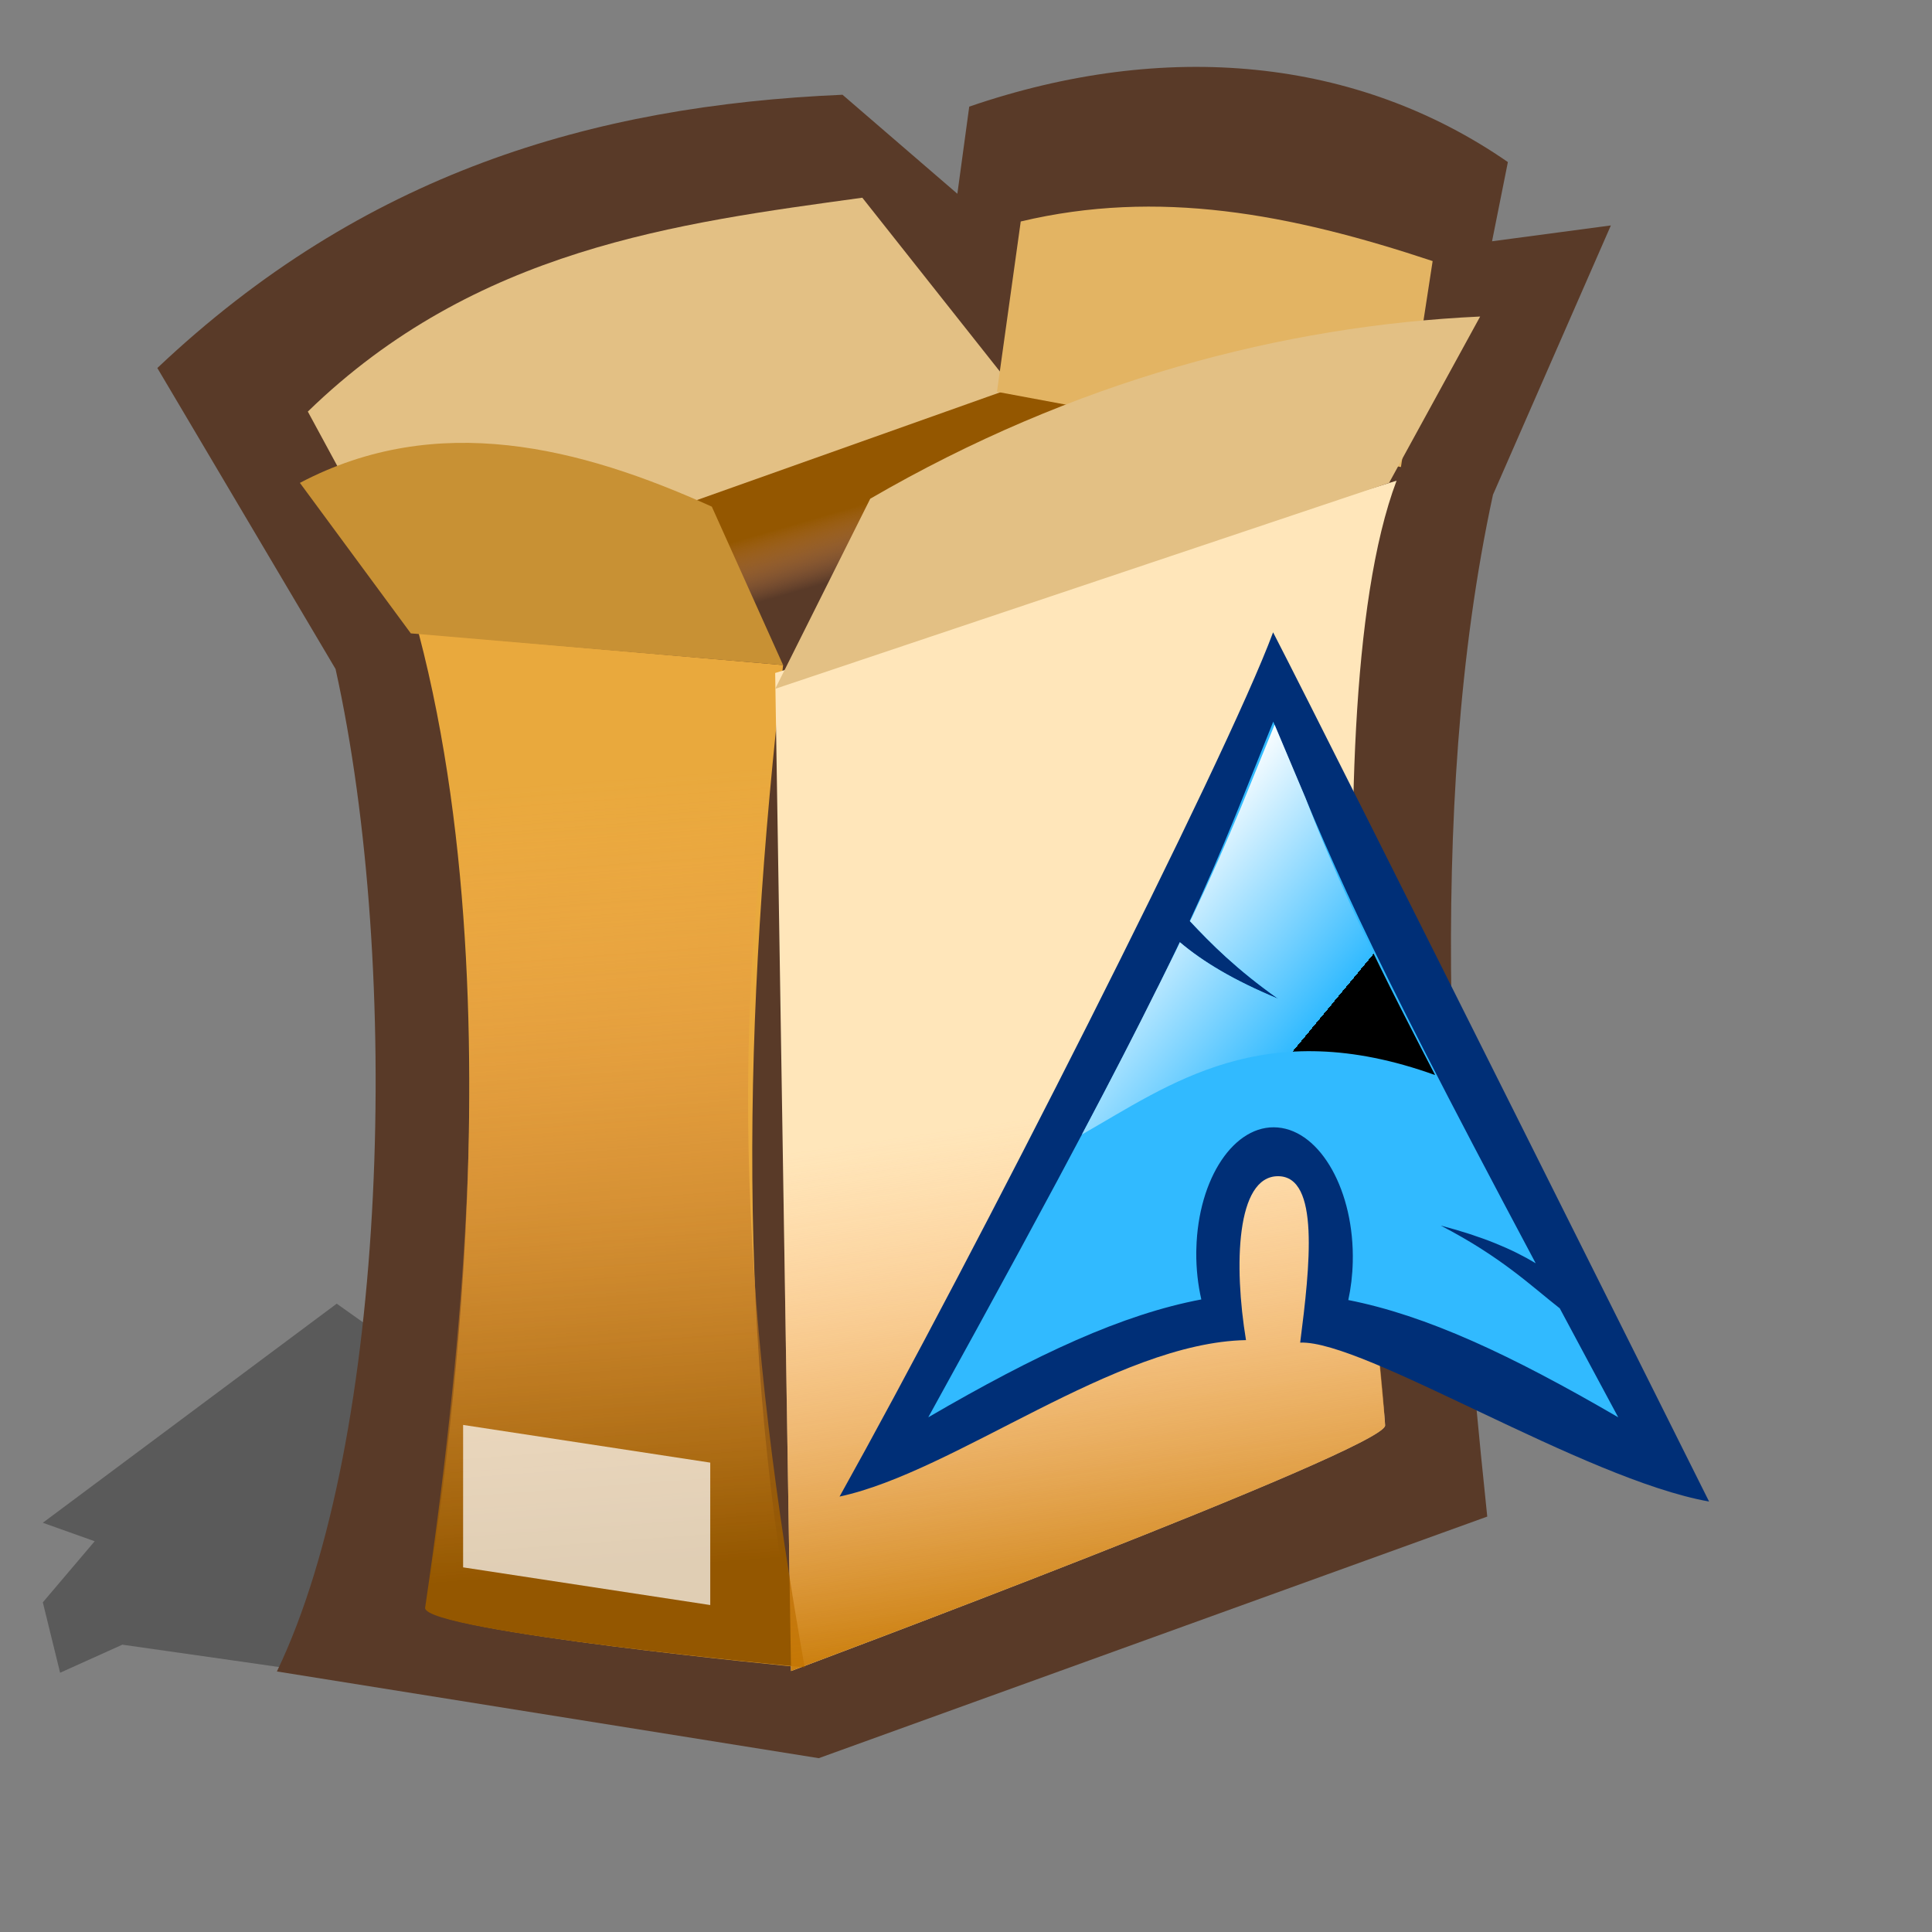 <?xml version="1.0" encoding="UTF-8" standalone="no"?>
<!-- Created with Sodipodi ("http://www.sodipodi.com/") -->
<svg
   xmlns:dc="http://purl.org/dc/elements/1.1/"
   xmlns:cc="http://creativecommons.org/ns#"
   xmlns:rdf="http://www.w3.org/1999/02/22-rdf-syntax-ns#"
   xmlns:svg="http://www.w3.org/2000/svg"
   xmlns="http://www.w3.org/2000/svg"
   xmlns:xlink="http://www.w3.org/1999/xlink"
   xmlns:sodipodi="http://sodipodi.sourceforge.net/DTD/sodipodi-0.dtd"
   xmlns:inkscape="http://www.inkscape.org/namespaces/inkscape"
   id="svg548"
   sodipodi:version="0.32"
   width="72pt"
   height="72pt"
   sodipodi:docbase="/home/tweenk/dev/GartoonRedux/scalable/mimetypes"
   sodipodi:docname="application-x-archpkg.svg"
   inkscape:version="0.46"
   inkscape:output_extension="org.inkscape.output.svg.inkscape">
  <rect width="100%" height="100%" fill="#808080" stroke="none"/>
  <defs
     id="defs550">
    <linearGradient
       xlink:href="#linearGradient666"
       id="linearGradient665"
       x1="77.36"
       y1="65.408"
       x2="55.602"
       y2="83.432"
       gradientUnits="userSpaceOnUse"
       gradientTransform="matrix(-0.567,0.111,7.6339467e-2,0.391,82.375,46.212)"
       spreadMethod="pad" />
    <linearGradient
       xlink:href="#linearGradient660"
       id="linearGradient663"
       x1="24.872"
       y1="97.851"
       x2="54.93"
       y2="95.557"
       gradientUnits="userSpaceOnUse"
       gradientTransform="matrix(-0.567,0.111,7.6339467e-2,0.391,82.375,46.212)"
       spreadMethod="pad" />
    <linearGradient
       id="linearGradient666">
      <stop
         style="stop-color:#a6d7ff;stop-opacity:1;"
         offset="0"
         id="stop667" />
      <stop
         style="stop-color:#ffffff;stop-opacity:0.396;"
         offset="1"
         id="stop668" />
    </linearGradient>
    <linearGradient
       inkscape:collect="always"
       xlink:href="#linearGradient666"
       id="linearGradient2424"
       gradientUnits="userSpaceOnUse"
       gradientTransform="matrix(-0.567,0.111,7.6339467e-2,0.391,118.966,117.944)"
       spreadMethod="pad"
       x1="77.36"
       y1="65.408"
       x2="55.602"
       y2="83.432" />
    <linearGradient
       id="linearGradient660">
      <stop
         style="stop-color:#3882d2;stop-opacity:1;"
         offset="0"
         id="stop661" />
      <stop
         style="stop-color:#ffffff;stop-opacity:1;"
         offset="1"
         id="stop662" />
    </linearGradient>
    <linearGradient
       inkscape:collect="always"
       xlink:href="#linearGradient660"
       id="linearGradient2422"
       gradientUnits="userSpaceOnUse"
       gradientTransform="matrix(-0.567,0.111,7.6339467e-2,0.391,118.966,117.944)"
       spreadMethod="pad"
       x1="24.872"
       y1="97.851"
       x2="54.93"
       y2="95.557" />
    <inkscape:perspective
       sodipodi:type="inkscape:persp3d"
       inkscape:vp_x="-50 : 600 : 1"
       inkscape:vp_y="0 : 1000 : 0"
       inkscape:vp_z="700 : 600 : 1"
       inkscape:persp3d-origin="300 : 400 : 1"
       id="perspective29" />
    <linearGradient
       id="linearGradient569">
      <stop
         style="stop-color:#c57700;stop-opacity:1;"
         offset="0"
         id="stop570" />
      <stop
         style="stop-color:#ffa75f;stop-opacity:0;"
         offset="1"
         id="stop571" />
    </linearGradient>
    <linearGradient
       id="linearGradient559">
      <stop
         style="stop-color:#945700;stop-opacity:1;"
         offset="0"
         id="stop560" />
      <stop
         style="stop-color:#ffa75f;stop-opacity:0;"
         offset="1"
         id="stop561" />
    </linearGradient>
    <linearGradient
       xlink:href="#linearGradient559"
       id="linearGradient562"
       x1="40.915"
       y1="31.732"
       x2="42.753"
       y2="35.486"
       gradientUnits="userSpaceOnUse"
       spreadMethod="pad"
       gradientTransform="matrix(1.229,0,0,0.728,-7.139,1.874)" />
    <linearGradient
       xlink:href="#linearGradient559"
       id="linearGradient566"
       x1="59.03"
       y1="48.843"
       x2="58.344"
       y2="23.618"
       gradientUnits="userSpaceOnUse"
       spreadMethod="pad"
       gradientTransform="matrix(0.573,0,0,1.559,-6.854,2.159)" />
    <linearGradient
       xlink:href="#linearGradient569"
       id="linearGradient568"
       x1="92.78"
       y1="64.944"
       x2="90.893"
       y2="42.879"
       gradientUnits="userSpaceOnUse"
       spreadMethod="pad"
       gradientTransform="matrix(0.73,0,0,1.225,-7.139,1.874)" />
    <linearGradient
       y2="246.278"
       x2="503.532"
       y1="144.138"
       x1="625.763"
       gradientTransform="matrix(-0.305,0,0,0.305,929.97,442.721)"
       gradientUnits="userSpaceOnUse"
       id="linearGradient2191"
       xlink:href="#linearGradient3273"
       inkscape:collect="always" />
    <linearGradient
       gradientUnits="userSpaceOnUse"
       id="linearGradient3273"
       y2="129.347"
       x2="112.499"
       y1="6.137"
       x1="112.499"
       gradientTransform="translate(287,-83)">
      <stop
         id="stop3275"
         offset="0"
         style="stop-color:#ffffff;stop-opacity:1" />
      <stop
         id="stop3277"
         offset="1"
         style="stop-color:#31baff;stop-opacity:1" />
      <midPointStop
         id="midPointStop3279"
         style="stop-color:#FFFFFF"
         offset="0" />
      <midPointStop
         id="midPointStop3281"
         style="stop-color:#FFFFFF"
         offset="0.5" />
      <midPointStop
         id="midPointStop3283"
         style="stop-color:#000000"
         offset="1" />
    </linearGradient>
    <inkscape:perspective
       id="perspective2574"
       inkscape:persp3d-origin="64 : 42.666667 : 1"
       inkscape:vp_z="128 : 64 : 1"
       inkscape:vp_y="0 : 1000 : 0"
       inkscape:vp_x="0 : 64 : 1"
       sodipodi:type="inkscape:persp3d" />
    <linearGradient
       y2="246.278"
       x2="503.532"
       y1="144.138"
       x1="625.763"
       gradientTransform="matrix(-0.305,0,0,0.305,929.97,442.721)"
       gradientUnits="userSpaceOnUse"
       id="linearGradient2472"
       xlink:href="#linearGradient3273"
       inkscape:collect="always" />
    <linearGradient
       gradientUnits="userSpaceOnUse"
       id="linearGradient2460"
       y2="129.347"
       x2="112.499"
       y1="6.137"
       x1="112.499"
       gradientTransform="translate(287,-83)">
      <stop
         id="stop2462"
         offset="0"
         style="stop-color:#ffffff;stop-opacity:1" />
      <stop
         id="stop2464"
         offset="1"
         style="stop-color:#31baff;stop-opacity:1" />
      <midPointStop
         id="midPointStop2466"
         style="stop-color:#FFFFFF"
         offset="0" />
      <midPointStop
         id="midPointStop2468"
         style="stop-color:#FFFFFF"
         offset="0.5" />
      <midPointStop
         id="midPointStop2470"
         style="stop-color:#000000"
         offset="1" />
    </linearGradient>
    <inkscape:perspective
       id="perspective18"
       inkscape:persp3d-origin="64 : 42.666667 : 1"
       inkscape:vp_z="128 : 64 : 1"
       inkscape:vp_y="0 : 1000 : 0"
       inkscape:vp_x="0 : 64 : 1"
       sodipodi:type="inkscape:persp3d" />
  </defs>
  <sodipodi:namedview
     id="base"
     showgrid="false"
     inkscape:zoom="3.9205143"
     inkscape:cx="67.82325"
     inkscape:cy="40.330759"
     inkscape:window-width="795"
     inkscape:window-height="711"
     inkscape:window-x="384"
     inkscape:window-y="36"
     inkscape:current-layer="svg548" />
  <path
     style="fill:#000000;fill-opacity:0.3;fill-rule:evenodd;stroke:none;stroke-width:1pt;stroke-linecap:butt;stroke-linejoin:miter;stroke-opacity:1"
     d="M 41.127,86.944 C 40.268,86.568 6.08,81.723 6.08,81.723 L 2.987,83.117 L 2.128,79.619 L 4.705,76.584 L 2.128,75.665 L 16.731,64.779 L 18.106,65.755 L 18.449,63.45 L 22.572,63.048 L 67.24,72.396 L 41.127,86.944 z "
     id="path594" />
  <path
     style="fill:#593a28;fill-opacity:1;fill-rule:evenodd;stroke:none;stroke-width:1pt;stroke-linecap:butt;stroke-linejoin:miter;stroke-opacity:1"
     d="M 16.674,33.243 C 19.974,48.138 19.287,71.577 13.759,83.054 L 40.683,87.363 L 73.901,75.358 C 72.192,59.003 70.768,40.37 74.185,24.584 L 80.043,11.202 L 74.139,11.989 L 74.926,8.053 C 67.429,2.863 57.937,1.944 48.161,5.298 L 47.571,9.628 L 41.864,4.708 C 29.376,5.247 18.027,8.634 7.818,18.287 L 16.674,33.243 z "
     id="path564"
     sodipodi:nodetypes="ccccccccccccc" />
  <path
     style="fill:url(#linearGradient562);fill-opacity:1;fill-rule:evenodd;stroke:none;stroke-width:1pt;stroke-linecap:butt;stroke-linejoin:miter;stroke-opacity:1"
     d="M 49.539,19.271 C 49.146,19.271 21.003,29.307 21.003,29.307 C 21.003,29.307 23.562,48.003 29.072,48.397 C 34.582,48.79 68.432,22.026 68.432,22.026"
     id="path558"
     sodipodi:nodetypes="cccc" />
  <path
     style="fill:#e9a93d;fill-opacity:1;fill-rule:evenodd;stroke:none;stroke-width:1pt;stroke-linecap:butt;stroke-linejoin:miter;stroke-opacity:1"
     d="M 20.806,31.472 L 38.912,33.047 C 36.896,50.498 36.589,67.094 39.699,82.837 C 39.699,82.837 21.2,81.065 21.2,79.885 C 21.2,78.704 26.218,52.087 20.806,31.472 z "
     id="path552"
     sodipodi:nodetypes="ccccc" />
  <path
     style="fill:#ffe6ba;fill-opacity:1;fill-rule:evenodd;stroke:none;stroke-width:1pt;stroke-linecap:butt;stroke-linejoin:miter;stroke-opacity:1"
     d="M 69.395,23.885 L 38.518,33.44 L 39.306,83.033 C 39.306,83.033 68.825,72.013 68.825,70.832 C 68.825,69.651 64.838,35.956 69.395,23.885 z "
     id="path553"
     sodipodi:nodetypes="ccccc" />
  <path
     style="fill:#e3c084;fill-opacity:1;fill-rule:evenodd;stroke:none;stroke-width:1pt;stroke-linecap:butt;stroke-linejoin:miter;stroke-opacity:1"
     d="M 50.326,19.271 L 42.848,9.824 C 33.664,11.088 23.626,12.352 15.296,20.451 L 20.413,29.898 L 50.326,19.271 z "
     id="path556"
     sodipodi:nodetypes="ccccc" />
  <path
     style="fill:#e3b463;fill-opacity:1;fill-rule:evenodd;stroke:none;stroke-width:1pt;stroke-linecap:butt;stroke-linejoin:miter;stroke-opacity:1"
     d="M 49.539,19.468 L 69.612,23.207 L 71.187,12.973 C 64.08,10.608 57.542,9.383 50.72,11.005 L 49.539,19.468 z "
     id="path557"
     sodipodi:nodetypes="ccccc" />
  <path
     style="fill:#c89134;fill-opacity:1;fill-rule:evenodd;stroke:none;stroke-width:1pt;stroke-linecap:butt;stroke-linejoin:miter;stroke-opacity:1"
     d="M 38.912,33.047 C 37.731,30.423 36.55,27.799 35.37,25.175 C 28.832,22.218 21.725,20.4 14.902,23.994 C 16.739,26.487 18.576,28.979 20.413,31.472 C 26.579,31.997 32.746,32.522 38.912,33.047 z "
     id="path554"
     sodipodi:nodetypes="ccccc" />
  <path
     style="fill:#e3c084;fill-opacity:1;fill-rule:evenodd;stroke:none;stroke-width:1pt;stroke-linecap:butt;stroke-linejoin:miter;stroke-opacity:1"
     d="M 38.518,34.227 L 43.242,24.781 C 53.344,18.915 63.731,16.183 73.548,15.728 C 72.04,18.483 70.531,21.239 69.022,23.994 L 38.518,34.227 z "
     id="path555"
     sodipodi:nodetypes="ccccc" />
  <path
     style="fill:url(#linearGradient566);fill-opacity:1;fill-rule:evenodd;stroke:none;stroke-width:1pt;stroke-linecap:butt;stroke-linejoin:miter;stroke-opacity:1"
     d="M 21.091,31.757 C 27.126,32.282 33.162,32.807 39.197,33.331 C 35.757,51.067 37.158,66.823 39.984,82.85 C 39.984,82.85 21.123,81.079 21.123,79.898 C 25.659,49.126 21.995,37.572 21.091,31.757 z "
     id="path565"
     sodipodi:nodetypes="ccccc" />
  <path
     style="fill:url(#linearGradient568);fill-opacity:1;fill-rule:evenodd;stroke:none;stroke-width:1pt;stroke-linecap:butt;stroke-linejoin:miter;stroke-opacity:1"
     d="M 59.427,32.145 L 38.518,33.44 L 39.306,83.033 C 39.306,83.033 68.825,72.013 68.825,70.832 C 67.741,53.386 59.427,32.538 59.427,32.145 z "
     id="path567"
     sodipodi:nodetypes="ccccc" />
  <path
     style="font-size:12px;fill:#ffffff;fill-opacity:0.704;fill-rule:evenodd;stroke-width:1pt"
     d="M 23.012,70.804 L 23.012,77.881 L 35.292,79.754 L 35.292,72.677 L 23.012,70.804 z "
     id="path573"
     sodipodi:nodetypes="ccccc" />
  <g
     transform="matrix(0.48,0,0,0.48,-96.913,-74.307)"
     id="layer1"
     inkscape:label="Layer 1">
    <g
       id="g2210"
       transform="matrix(0.486,0,0,0.49,-37.96,5.513)">
      <path
         style="opacity:1;fill:#002f77;fill-opacity:1;fill-rule:evenodd;stroke:none;stroke-width:4;marker:none;marker-start:none;marker-mid:none;marker-end:none;visibility:visible;display:inline;overflow:visible;enable-background:accumulate"
         d="M 63.993,1.781 C 73.186,19.459 126.572,125.525 126.572,125.525 C 108.541,122.343 77.075,102.544 67.882,102.898 C 69.296,91.938 70.711,79.21 64.7,79.21 C 58.69,79.21 58.336,91.938 60.104,102.544 C 41.366,102.898 18.385,121.282 1.768,124.818 C 20.86,90.877 57.276,19.813 63.993,1.781 z"
         id="path2501"
         transform="matrix(1.484,0,0,1.484,669.75,435.623)"
         sodipodi:nodetypes="cccsccc" />
      <path
         style="fill:#31baff;fill-opacity:1;fill-rule:evenodd;stroke:none"
         d="M 764.75,457.14 C 758.209,473.178 754.237,483.684 746.953,499.246 C 751.419,503.979 756.907,509.471 765.809,515.697 C 756.239,511.759 749.715,507.816 744.837,503.713 C 735.515,523.163 720.902,550.858 691.267,604.106 C 714.554,590.662 732.606,582.37 749.429,579.205 C 748.709,576.103 748.325,572.731 748.353,569.23 L 748.371,568.495 C 748.74,553.572 756.505,542.097 765.701,542.876 C 774.897,543.655 782.055,556.389 781.686,571.312 C 781.616,574.122 781.289,576.823 780.735,579.331 C 797.377,582.588 815.259,590.843 838.233,604.106 C 833.702,595.765 829.644,588.25 825.783,581.089 C 819.7,576.374 813.358,570.24 800.415,563.597 C 809.311,565.909 815.687,568.582 820.652,571.563 C 781.387,498.459 778.215,488.738 764.75,457.14 L 764.75,457.14 z"
         id="path2518" />
      <path
         style="fill:url(#linearGradient2191);fill-opacity:1;fill-rule:evenodd;stroke:none"
         d="M 765.037,457.786 C 764.223,459.789 763.422,461.714 762.669,463.563 C 761.833,465.617 761.02,467.596 760.229,469.519 C 759.439,471.442 758.674,473.336 757.897,475.188 C 757.12,477.04 756.324,478.871 755.529,480.714 C 754.734,482.556 753.934,484.382 753.089,486.275 C 752.244,488.169 751.362,490.118 750.434,492.124 C 749.506,494.129 748.534,496.188 747.492,498.367 C 747.35,498.664 747.17,498.999 747.025,499.3 C 751.479,504.017 756.969,509.502 765.827,515.697 C 756.281,511.769 749.747,507.84 744.872,503.749 C 744.621,504.263 744.414,504.73 744.155,505.256 C 743.199,507.195 742.138,509.302 741.069,511.427 C 740.808,511.946 740.584,512.403 740.316,512.934 C 740.194,513.177 740.044,513.442 739.921,513.688 C 735.733,522.07 730.581,532.034 723.99,544.365 C 742.617,533.865 762.74,518.777 799.231,531.807 C 797.4,528.339 795.717,525.069 794.136,522.012 C 792.555,518.954 791.087,516.108 789.723,513.401 C 788.359,510.693 787.099,508.14 785.92,505.722 C 784.74,503.304 783.647,501.022 782.619,498.833 C 781.59,496.644 780.622,494.538 779.712,492.518 C 778.802,490.498 777.953,488.545 777.129,486.634 C 776.304,484.722 775.497,482.864 774.725,481.001 C 773.953,479.137 773.217,477.279 772.464,475.403 C 772.167,474.662 771.866,473.893 771.567,473.143 C 769.536,468.372 767.445,463.442 765.037,457.786 L 765.037,457.786 z"
         id="path2520" />
    </g>
  </g>
</svg>
